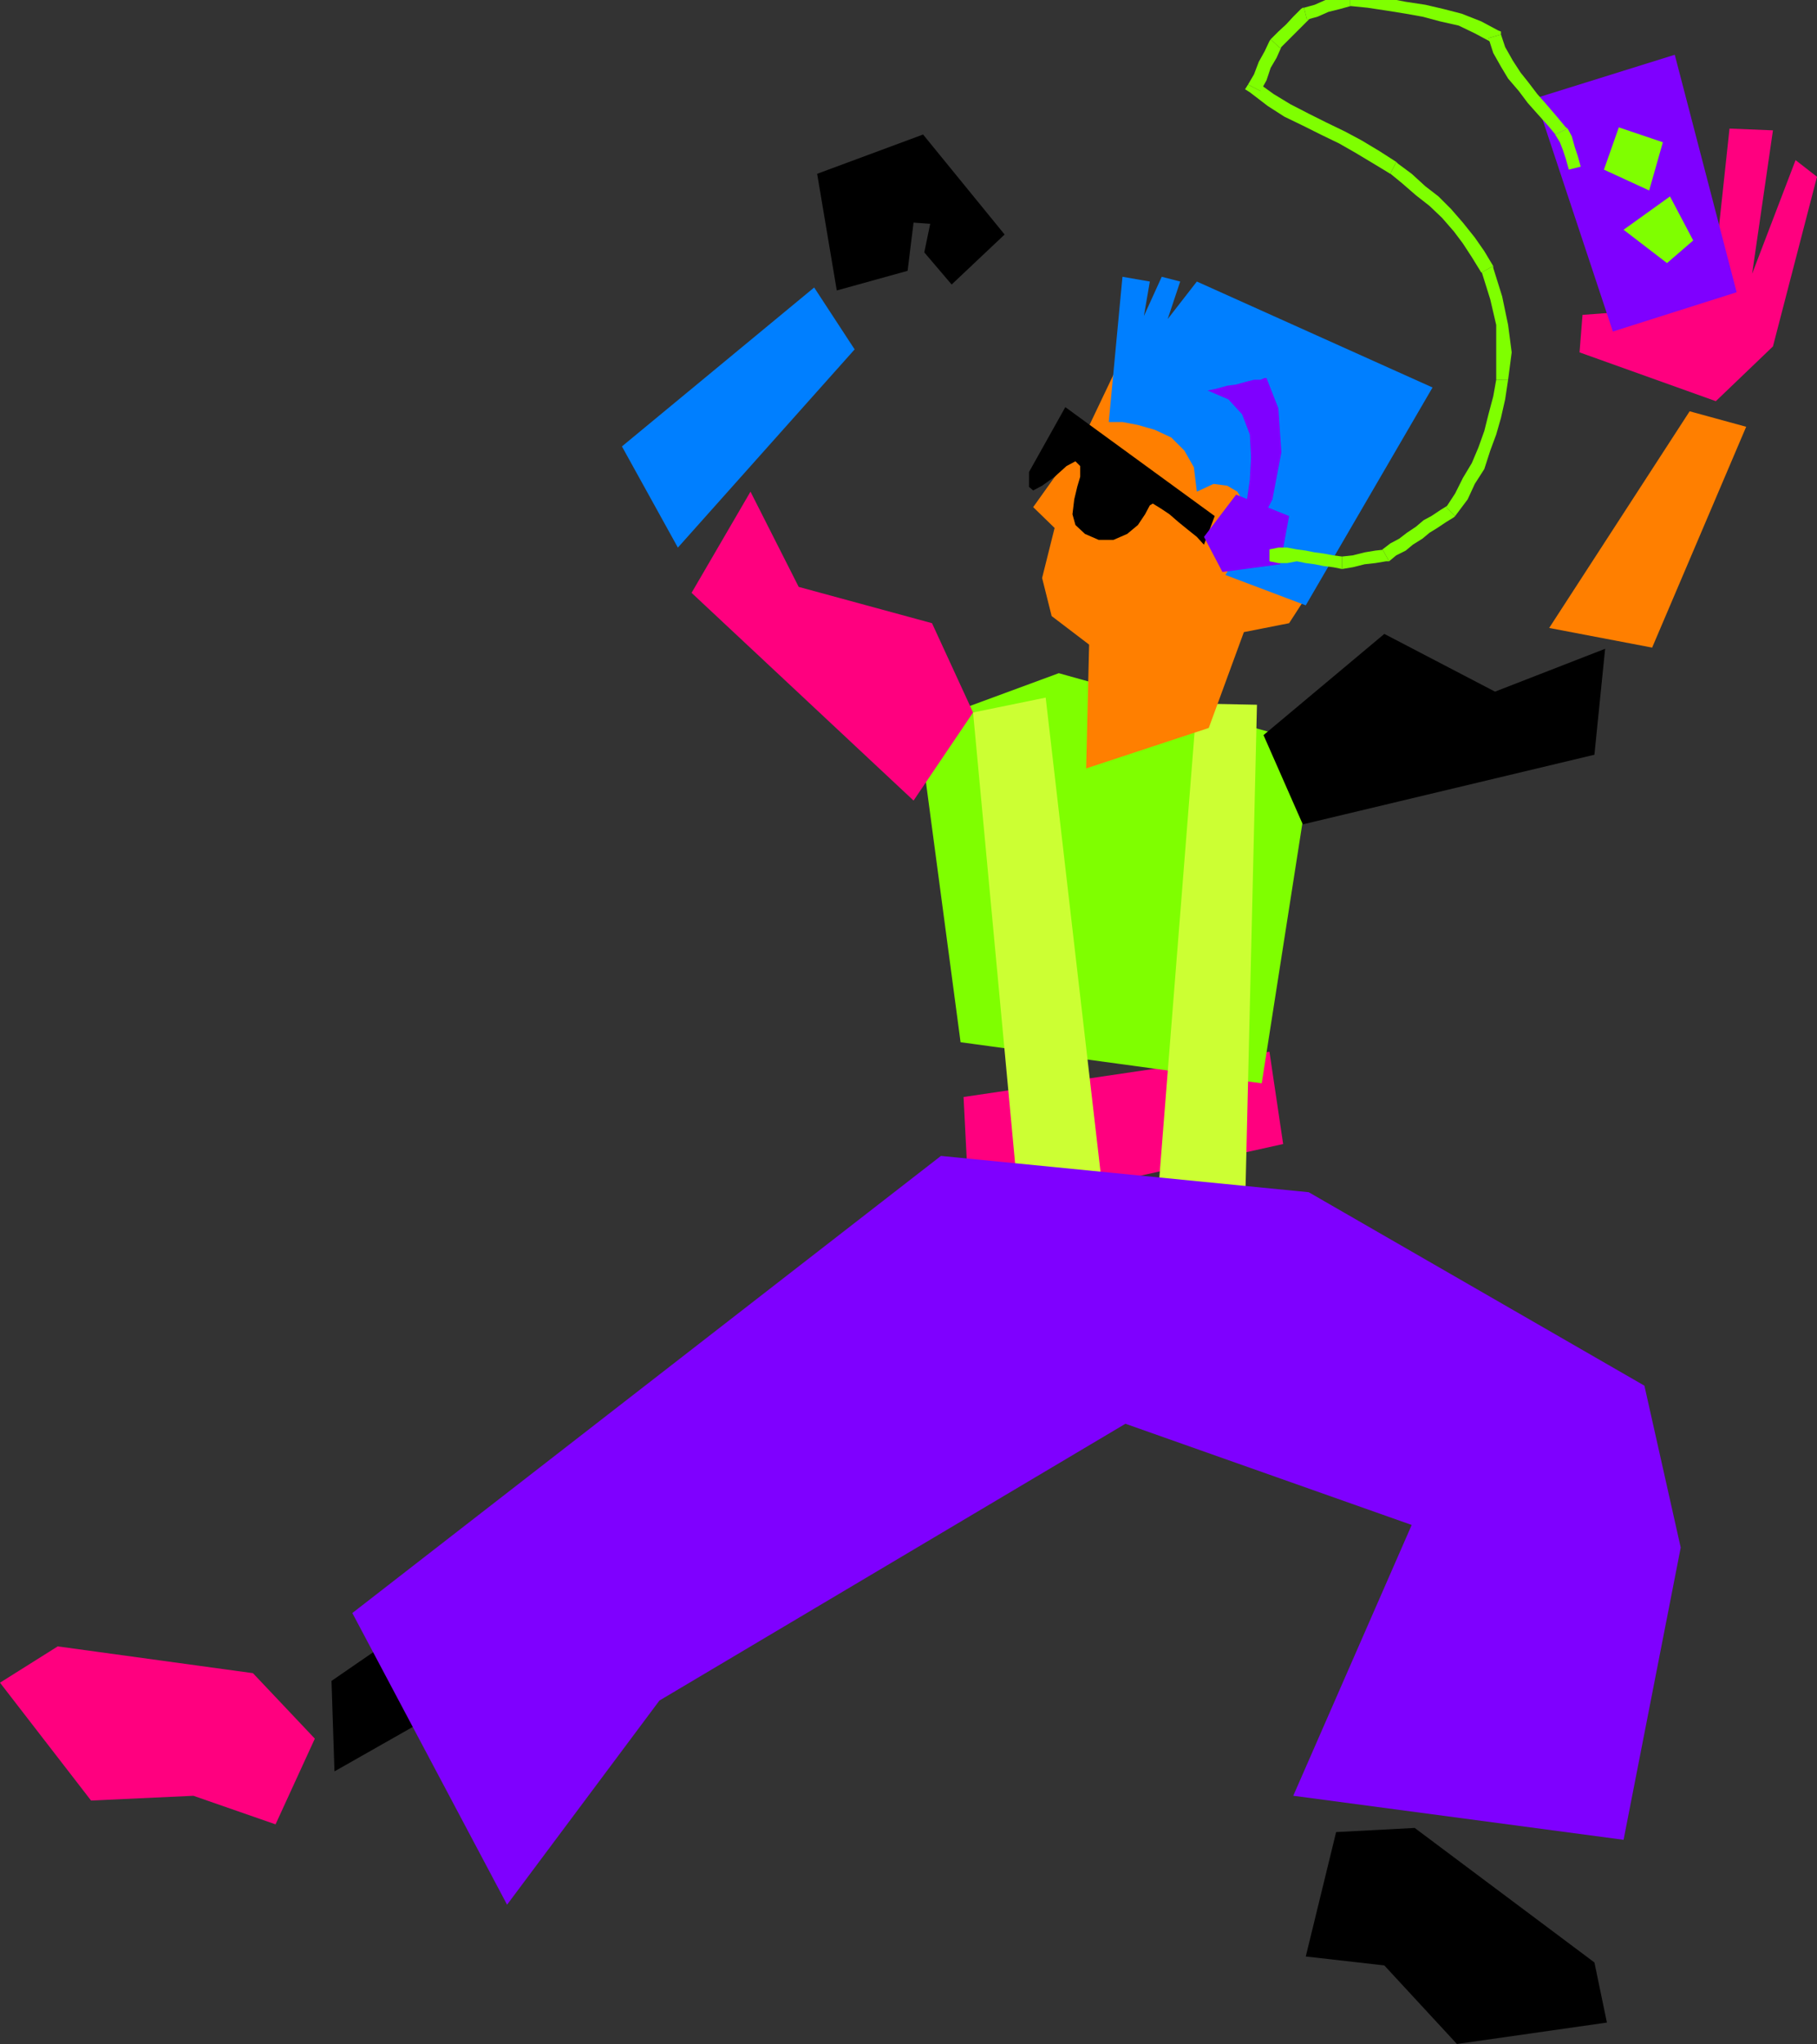 <?xml version="1.0" encoding="UTF-8" standalone="no"?>
<svg
   xmlns:ooo="http://xml.openoffice.org/svg/export"
   xmlns:dc="http://purl.org/dc/elements/1.1/"
   xmlns:cc="http://creativecommons.org/ns#"
   xmlns:rdf="http://www.w3.org/1999/02/22-rdf-syntax-ns#"
   xmlns:svg="http://www.w3.org/2000/svg"
   xmlns="http://www.w3.org/2000/svg"
   xmlns:sodipodi="http://sodipodi.sourceforge.net/DTD/sodipodi-0.dtd"
   xmlns:inkscape="http://www.inkscape.org/namespaces/inkscape"
   version="1.2"
   width="30.53mm"
   height="34.34mm"
   viewBox="0 0 3053 3434"
   preserveAspectRatio="xMidYMid"
   xml:space="preserve"
   id="svg141"
   sodipodi:docname="dancer7.svg"
   style="fill-rule:evenodd;stroke-width:28.222;stroke-linejoin:round"
   inkscape:version="0.92.5 (2060ec1f9f, 2020-04-08)"><rect x="0" y="0" width="3053" height="3434" fill="#333333" stroke="none"/><sodipodi:namedview
   pagecolor="#ffffff"
   bordercolor="#666666"
   borderopacity="1"
   objecttolerance="10"
   gridtolerance="10"
   guidetolerance="10"
   inkscape:pageopacity="0"
   inkscape:pageshadow="2"
   inkscape:window-width="664"
   inkscape:window-height="487"
   id="namedview143"
   showgrid="false"
   inkscape:zoom="0.2102413"
   inkscape:cx="57.713387"
   inkscape:cy="64.894487"
   inkscape:window-x="0"
   inkscape:window-y="0"
   inkscape:window-maximized="0"
   inkscape:current-layer="svg141" />
 <defs
   class="ClipPathGroup"
   id="defs8">
  <clipPath
   id="presentation_clip_path"
   clipPathUnits="userSpaceOnUse">
   <rect
   x="0"
   y="0"
   width="21000"
   height="29700"
   id="rect2" />
  </clipPath>
  <clipPath
   id="presentation_clip_path_shrink"
   clipPathUnits="userSpaceOnUse">
   <rect
   x="21"
   y="29"
   width="20958"
   height="29641"
   id="rect5" />
  </clipPath>
 </defs>
 <defs
   class="TextShapeIndex"
   id="defs12">
  <g
   ooo:slide="id1"
   ooo:id-list="id3"
   id="g10" />
 </defs>
 <defs
   class="EmbeddedBulletChars"
   id="defs44">
  <g
   id="bullet-char-template-57356"
   transform="matrix(4.8828125e-4,0,0,-4.8828125e-4,0,0)">
   <path
   d="M 580,1141 1163,571 580,0 -4,571 Z"
   id="path14"
   inkscape:connector-curvature="0" />
  </g>
  <g
   id="bullet-char-template-57354"
   transform="matrix(4.8828125e-4,0,0,-4.8828125e-4,0,0)">
   <path
   d="M 8,1128 H 1137 V 0 H 8 Z"
   id="path17"
   inkscape:connector-curvature="0" />
  </g>
  <g
   id="bullet-char-template-10146"
   transform="matrix(4.8828125e-4,0,0,-4.8828125e-4,0,0)">
   <path
   d="M 174,0 602,739 174,1481 1456,739 Z M 1358,739 309,1346 659,739 Z"
   id="path20"
   inkscape:connector-curvature="0" />
  </g>
  <g
   id="bullet-char-template-10132"
   transform="matrix(4.8828125e-4,0,0,-4.8828125e-4,0,0)">
   <path
   d="M 2015,739 1276,0 H 717 l 543,543 H 174 v 393 h 1086 l -543,545 h 557 z"
   id="path23"
   inkscape:connector-curvature="0" />
  </g>
  <g
   id="bullet-char-template-10007"
   transform="matrix(4.8828125e-4,0,0,-4.8828125e-4,0,0)">
   <path
   d="m 0,-2 c -7,16 -16,29 -25,39 l 381,530 c -94,256 -141,385 -141,387 0,25 13,38 40,38 9,0 21,-2 34,-5 21,4 42,12 65,25 l 27,-13 111,-251 280,301 64,-25 24,25 c 21,-10 41,-24 62,-43 C 886,937 835,863 770,784 769,783 710,716 594,584 L 774,223 c 0,-27 -21,-55 -63,-84 l 16,-20 C 717,90 699,76 672,76 641,76 570,178 457,381 L 164,-76 c -22,-34 -53,-51 -92,-51 -42,0 -63,17 -64,51 -7,9 -10,24 -10,44 0,9 1,19 2,30 z"
   id="path26"
   inkscape:connector-curvature="0" />
  </g>
  <g
   id="bullet-char-template-10004"
   transform="matrix(4.8828125e-4,0,0,-4.8828125e-4,0,0)">
   <path
   d="M 285,-33 C 182,-33 111,30 74,156 52,228 41,333 41,471 c 0,78 14,145 41,201 34,71 87,106 158,106 53,0 88,-31 106,-94 l 23,-176 c 8,-64 28,-97 59,-98 l 735,706 c 11,11 33,17 66,17 42,0 63,-15 63,-46 V 965 c 0,-36 -10,-64 -30,-84 L 442,47 C 390,-6 338,-33 285,-33 Z"
   id="path29"
   inkscape:connector-curvature="0" />
  </g>
  <g
   id="bullet-char-template-9679"
   transform="matrix(4.8828125e-4,0,0,-4.8828125e-4,0,0)">
   <path
   d="M 813,0 C 632,0 489,54 383,161 276,268 223,411 223,592 c 0,181 53,324 160,431 106,107 249,161 430,161 179,0 323,-54 432,-161 108,-107 162,-251 162,-431 0,-180 -54,-324 -162,-431 C 1136,54 992,0 813,0 Z"
   id="path32"
   inkscape:connector-curvature="0" />
  </g>
  <g
   id="bullet-char-template-8226"
   transform="matrix(4.8828125e-4,0,0,-4.8828125e-4,0,0)">
   <path
   d="m 346,457 c -73,0 -137,26 -191,78 -54,51 -81,114 -81,188 0,73 27,136 81,188 54,52 118,78 191,78 73,0 134,-26 185,-79 51,-51 77,-114 77,-187 0,-75 -25,-137 -76,-188 -50,-52 -112,-78 -186,-78 z"
   id="path35"
   inkscape:connector-curvature="0" />
  </g>
  <g
   id="bullet-char-template-8211"
   transform="matrix(4.8828125e-4,0,0,-4.8828125e-4,0,0)">
   <path
   d="M -4,459 H 1135 V 606 H -4 Z"
   id="path38"
   inkscape:connector-curvature="0" />
  </g>
  <g
   id="bullet-char-template-61548"
   transform="matrix(4.8828125e-4,0,0,-4.8828125e-4,0,0)">
   <path
   d="m 173,740 c 0,163 58,303 173,419 116,115 255,173 419,173 163,0 302,-58 418,-173 116,-116 174,-256 174,-419 0,-163 -58,-303 -174,-418 C 1067,206 928,148 765,148 601,148 462,206 346,322 231,437 173,577 173,740 Z"
   id="path41"
   inkscape:connector-curvature="0" />
  </g>
 </defs>
 <g
   id="g49"
   transform="translate(-8973,-13133)">
  <g
   id="id2"
   class="Master_Slide">
   <g
   id="bg-id2"
   class="Background" />
   <g
   id="bo-id2"
   class="BackgroundObjects" />
  </g>
 </g>
 <g
   class="SlideGroup"
   id="g139"
   transform="translate(-8973,-13133)">
  <g
   id="g137">
   <g
   id="container-id1">
    <g
   id="id1"
   class="Slide"
   clip-path="url(#presentation_clip_path)">
     <g
   class="Page"
   id="g133">
      <g
   class="Graphic"
   id="g131">
       <g
   id="id3">
        <rect
   class="BoundingBox"
   x="8973"
   y="13133"
   width="3053"
   height="3434"
   id="rect51"
   style="fill:none;stroke:none" />
        <defs
   id="defs56">
         <clipPath
   id="clip_path_1"
   clipPathUnits="userSpaceOnUse">
          <path
   d="m 8973,13133 h 3052 v 3433 H 8973 Z"
   id="path53"
   inkscape:connector-curvature="0" />
         </clipPath>
        </defs>
        <g
   clip-path="url(#clip_path_1)"
   id="g128">
         <path
   d="m 10592,14976 514,-76 23,155 -527,117 z"
   id="path58"
   inkscape:connector-curvature="0"
   style="fill:#ff007f;stroke:none" />
         <path
   d="m 10516,14351 236,-87 430,120 -89,569 -506,-69 z"
   id="path60"
   inkscape:connector-curvature="0"
   style="fill:#7fff00;stroke:none" />
         <path
   d="m 10608,14330 73,783 148,48 -99,-856 z"
   id="path62"
   inkscape:connector-curvature="0"
   style="fill:#ccff33;stroke:none" />
         <path
   d="m 10984,14315 -69,872 148,61 22,-931 z"
   id="path64"
   inkscape:connector-curvature="0"
   style="fill:#ccff33;stroke:none" />
         <path
   d="m 10608,14330 -100,148 -373,-349 99,-170 81,160 224,61 z"
   id="path66"
   inkscape:connector-curvature="0"
   style="fill:#ff007f;stroke:none" />
         <path
   d="m 11096,14368 66,150 490,-117 18,-178 -185,72 -186,-97 z"
   id="path68"
   inkscape:connector-curvature="0"
   style="fill:#000000;stroke:none" />
         <path
   d="m 10018,13883 323,-267 68,104 -297,333 z"
   id="path70"
   inkscape:connector-curvature="0"
   style="fill:#007fff;stroke:none" />
         <path
   d="m 11749,14221 158,-371 -95,-26 -236,364 z"
   id="path72"
   inkscape:connector-curvature="0"
   style="fill:#ff7f00;stroke:none" />
         <path
   d="m 10170,15728 -101,-142 -539,371 5,152 236,-134 137,-5 z"
   id="path74"
   inkscape:connector-curvature="0"
   style="fill:#000000;stroke:none" />
         <path
   d="m 9398,15944 -328,-45 -97,61 153,198 172,-8 138,48 66,-144 z"
   id="path76"
   inkscape:connector-curvature="0"
   style="fill:#ff007f;stroke:none" />
         <path
   d="m 11350,16204 302,226 21,101 -252,36 -122,-132 -132,-15 51,-209 z"
   id="path78"
   inkscape:connector-curvature="0"
   style="fill:#000000;stroke:none" />
         <path
   d="m 10379,13621 -33,-196 178,-66 137,168 -89,84 -46,-54 10,-48 -28,-2 -10,81 z"
   id="path80"
   inkscape:connector-curvature="0"
   style="fill:#000000;stroke:none" />
         <path
   d="m 11856,13807 -229,-82 5,-63 107,-8 -79,-183 38,-63 99,160 -43,-224 56,-20 46,239 23,-214 73,3 -35,241 73,-191 36,28 -74,285 z"
   id="path82"
   inkscape:connector-curvature="0"
   style="fill:#ff007f;stroke:none" />
         <path
   d="m 11134,13842 84,216 -79,122 -76,15 -59,161 -206,68 5,-208 -63,-48 -16,-64 21,-84 -36,-35 87,-122 50,-105 z"
   id="path84"
   inkscape:connector-curvature="0"
   style="fill:#ff7f00;stroke:none" />
         <path
   d="m 10836,13842 23,-244 46,8 -10,58 30,-66 31,8 -21,63 49,-63 396,178 -213,366 -135,-51 20,-33 13,-33 3,-31 -5,-25 -11,-18 -17,-10 -23,-3 -28,13 -5,-41 -16,-28 -22,-22 -28,-13 -28,-8 -26,-5 h -15 z"
   id="path86"
   inkscape:connector-curvature="0"
   style="fill:#007fff;stroke:none" />
         <path
   d="m 11014,14000 -251,-183 -61,109 v 15 10 l 7,6 15,-8 21,-15 20,-18 15,-8 8,8 v 18 l -5,17 -5,21 -3,25 5,18 16,15 23,10 h 25 l 23,-10 18,-15 12,-18 8,-15 5,-3 13,8 15,10 15,13 16,13 15,12 10,11 2,2 z"
   id="path88"
   inkscape:connector-curvature="0"
   style="fill:#000000;stroke:none" />
         <path
   d="m 10554,15075 618,61 564,325 61,272 -96,491 -555,-74 199,-455 -481,-170 -783,465 -256,343 -260,-490 z"
   id="path90"
   inkscape:connector-curvature="0"
   style="fill:#7f00ff;stroke:none" />
         <path
   d="m 11553,13298 234,-73 104,399 -208,66 z"
   id="path92"
   inkscape:connector-curvature="0"
   style="fill:#7f00ff;stroke:none" />
         <path
   d="m 11693,13347 74,25 -23,81 -76,-35 z"
   id="path94"
   inkscape:connector-curvature="0"
   style="fill:#7fff00;stroke:none" />
         <path
   d="m 11779,13463 39,74 -44,38 -73,-56 z"
   id="path96"
   inkscape:connector-curvature="0"
   style="fill:#7fff00;stroke:none" />
         <path
   d="m 11139,14000 -15,81 -97,13 -31,-59 54,-71 z"
   id="path98"
   inkscape:connector-curvature="0"
   style="fill:#7f00ff;stroke:none" />
         <path
   d="m 11052,14028 8,-23 8,-31 5,-35 2,-38 -2,-38 -13,-34 -23,-25 -35,-15 15,-3 18,-5 15,-2 18,-5 12,-3 h 11 l 7,-3 h 3 l 20,51 5,74 -15,79 -33,63 -10,-2 -8,-3 -5,-2 z"
   id="path100"
   inkscape:connector-curvature="0"
   style="fill:#7f00ff;stroke:none" />
         <path
   d="m 11228,14068 v 0 l -15,-2 -16,-3 -15,-2 -15,-3 -15,-2 -16,-3 h -15 l -15,3 v 20 l 15,3 h 15 l 16,-3 15,3 15,2 15,3 16,2 15,3 v 0 0 2 -2 z"
   id="path102"
   inkscape:connector-curvature="0"
   style="fill:#7fff00;stroke:none" />
         <path
   d="m 11296,14056 h 6 l -18,2 -18,3 -20,5 -18,2 v 21 l 18,-3 20,-5 18,-2 18,-3 h 5 -5 2 3 z"
   id="path104"
   inkscape:connector-curvature="0"
   style="fill:#7fff00;stroke:none" />
         <path
   d="m 11403,13985 3,-3 -13,8 -15,10 -13,7 -13,11 -15,10 -13,10 -15,8 -13,10 11,20 12,-10 16,-8 12,-10 16,-10 12,-10 13,-8 15,-10 13,-8 2,-2 -2,2 2,-2 v 0 z"
   id="path106"
   inkscape:connector-curvature="0"
   style="fill:#7fff00;stroke:none" />
         <path
   d="m 11487,13771 v 0 l -5,28 -8,30 -7,28 -10,28 -11,26 -15,25 -13,26 -15,23 15,15 21,-28 12,-26 16,-25 10,-31 10,-27 8,-28 7,-31 5,-33 v 0 z"
   id="path108"
   inkscape:connector-curvature="0"
   style="fill:#7fff00;stroke:none" />
         <path
   d="m 11462,13591 v -3 l 15,48 10,43 v 46 46 h 20 l 6,-46 -6,-46 -10,-48 -15,-48 v -3 z"
   id="path110"
   inkscape:connector-curvature="0"
   style="fill:#7fff00;stroke:none" />
         <path
   d="m 11309,13425 -2,-2 22,18 23,20 23,18 21,20 20,23 15,20 15,23 16,26 20,-11 -15,-25 -16,-23 -20,-25 -20,-23 -21,-21 -22,-17 -23,-21 -23,-17 -3,-3 z"
   id="path112"
   inkscape:connector-curvature="0"
   style="fill:#7fff00;stroke:none" />
         <path
   d="m 11070,13275 3,13 30,23 28,18 31,15 30,15 31,15 28,16 30,18 28,17 10,-20 -28,-18 -30,-18 -28,-15 -31,-15 -30,-15 -31,-16 -28,-17 -25,-18 3,13 -21,-11 -5,8 8,5 z"
   id="path114"
   inkscape:connector-curvature="0"
   style="fill:#7fff00;stroke:none" />
         <path
   d="m 11108,13199 -2,3 -8,17 -10,18 -8,21 -10,17 21,11 10,-18 7,-21 10,-17 8,-18 -2,2 -16,-15 -2,3 v 0 z"
   id="path116"
   inkscape:connector-curvature="0"
   style="fill:#7fff00;stroke:none" />
         <path
   d="m 11164,13146 -5,2 -13,13 -12,13 -13,12 -13,13 16,15 12,-12 13,-13 13,-13 12,-12 -5,2 -5,-20 h -2 l -3,2 z"
   id="path118"
   inkscape:connector-curvature="0"
   style="fill:#7fff00;stroke:none" />
         <path
   d="m 11241,13123 h -3 l -18,5 -20,5 -18,8 -18,5 5,20 18,-5 18,-8 20,-5 18,-5 h -2 v -20 -3 l -3,3 z"
   id="path120"
   inkscape:connector-curvature="0"
   style="fill:#7fff00;stroke:none" />
         <path
   d="m 11495,13191 -5,-7 -28,-15 -33,-13 -31,-8 -30,-7 -33,-5 -31,-6 -33,-5 -30,-2 v 20 l 30,3 33,5 31,5 28,5 30,8 31,7 27,13 28,15 -5,-7 21,-6 v -5 l -5,-2 z"
   id="path122"
   inkscape:connector-curvature="0"
   style="fill:#7fff00;stroke:none" />
         <path
   d="m 11607,13349 -3,-2 -15,-18 -18,-21 -15,-17 -16,-21 -12,-15 -13,-20 -13,-23 -7,-21 -21,6 8,25 13,23 12,20 18,21 15,20 16,18 18,20 15,18 -3,-3 21,-10 v 0 l -3,-2 z"
   id="path124"
   inkscape:connector-curvature="0"
   style="fill:#7fff00;stroke:none" />
         <path
   d="m 11629,13413 -5,-18 -5,-15 -5,-18 -7,-13 -21,10 8,13 5,13 5,15 5,18 z"
   id="path126"
   inkscape:connector-curvature="0"
   style="fill:#7fff00;stroke:none" />
        </g>
       </g>
      </g>
     </g>
    </g>
   </g>
  </g>
 </g>
</svg>